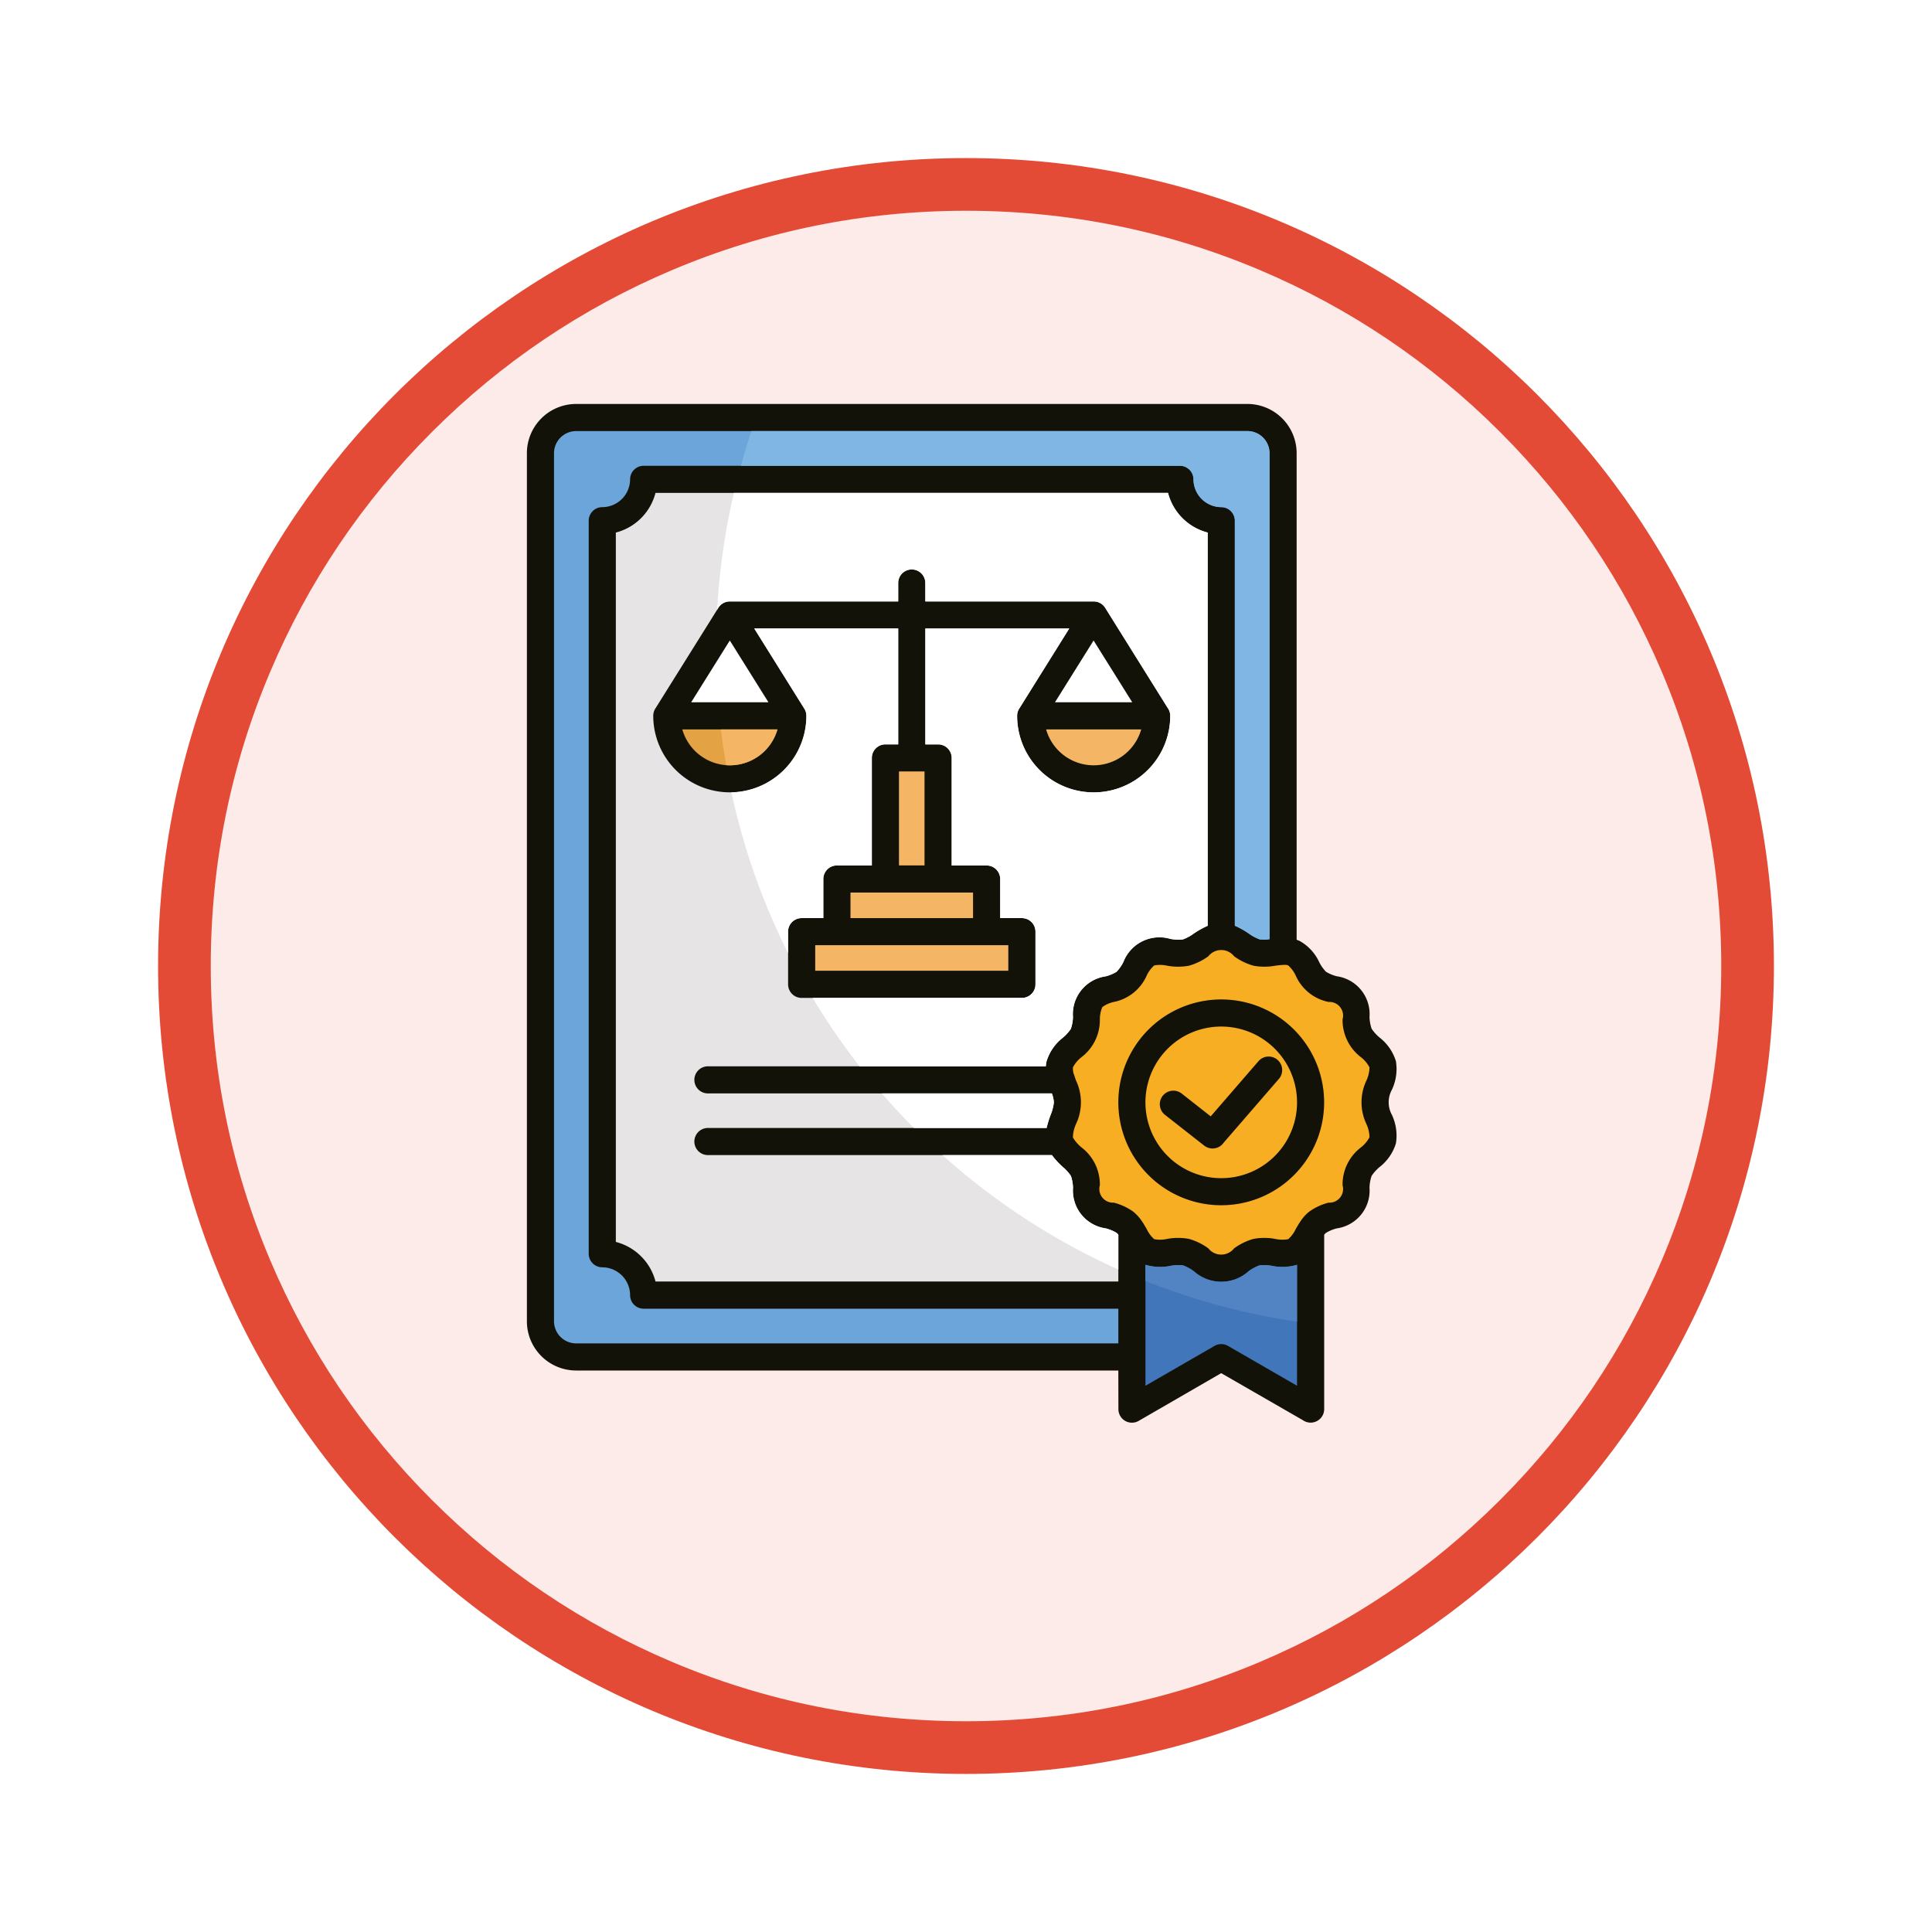 <svg xmlns="http://www.w3.org/2000/svg" xmlns:xlink="http://www.w3.org/1999/xlink" width="110" height="110" viewBox="0 0 110 110">
  <defs>
    <filter id="Trazado_982547" x="0" y="0" width="110" height="110" filterUnits="userSpaceOnUse">
      <feOffset dy="3" input="SourceAlpha"/>
      <feGaussianBlur stdDeviation="3" result="blur"/>
      <feFlood flood-opacity="0.161"/>
      <feComposite operator="in" in2="blur"/>
      <feComposite in="SourceGraphic"/>
    </filter>
  </defs>
  <g id="Grupo_1163955" data-name="Grupo 1163955" transform="translate(-1113 -2157)">
    <g id="Grupo_1161859" data-name="Grupo 1161859" transform="translate(1122 2163)">
      <g id="Grupo_1160931" data-name="Grupo 1160931" transform="translate(0 0)">
        <g id="Grupo_1160749" data-name="Grupo 1160749">
          <g id="Grupo_1158891" data-name="Grupo 1158891" transform="translate(0 0)">
            <g id="Grupo_1157406" data-name="Grupo 1157406" transform="translate(0 0)">
              <g id="Grupo_1155793" data-name="Grupo 1155793">
                <g id="Grupo_1154704" data-name="Grupo 1154704">
                  <g id="Grupo_1150790" data-name="Grupo 1150790">
                    <g id="Grupo_1154214" data-name="Grupo 1154214">
                      <g id="Grupo_1152583" data-name="Grupo 1152583">
                        <g id="Grupo_1146973" data-name="Grupo 1146973">
                          <g id="Grupo_1146954" data-name="Grupo 1146954">
                            <g transform="matrix(1, 0, 0, 1, -9, -6)" filter="url(#Trazado_982547)">
                              <g id="Trazado_982547-2" data-name="Trazado 982547" transform="translate(9 6)" fill="#fcebe9">
                                <path d="M 46 90.5 C 39.992 90.5 34.164 89.324 28.679 87.003 C 23.38 84.762 18.621 81.553 14.534 77.466 C 10.446 73.379 7.238 68.62 4.996 63.321 C 2.676 57.836 1.5 52.008 1.5 46 C 1.5 39.992 2.676 34.164 4.996 28.679 C 7.238 23.38 10.446 18.621 14.534 14.534 C 18.621 10.446 23.38 7.238 28.679 4.996 C 34.164 2.676 39.992 1.5 46 1.5 C 52.008 1.5 57.836 2.676 63.321 4.996 C 68.62 7.238 73.379 10.446 77.466 14.534 C 81.554 18.621 84.762 23.38 87.004 28.679 C 89.324 34.164 90.5 39.992 90.5 46 C 90.5 52.008 89.324 57.836 87.004 63.321 C 84.762 68.62 81.554 73.379 77.466 77.466 C 73.379 81.553 68.62 84.762 63.321 87.003 C 57.836 89.324 52.008 90.5 46 90.5 Z" stroke="none"/>
                                <path d="M 46 3 C 40.194 3 34.563 4.136 29.263 6.378 C 24.143 8.544 19.544 11.644 15.594 15.594 C 11.644 19.544 8.544 24.143 6.378 29.263 C 4.136 34.563 3 40.194 3 46 C 3 51.806 4.136 57.437 6.378 62.737 C 8.544 67.857 11.644 72.455 15.594 76.405 C 19.544 80.355 24.143 83.456 29.263 85.622 C 34.563 87.863 40.194 89 46 89 C 51.806 89 57.437 87.863 62.737 85.622 C 67.857 83.456 72.456 80.355 76.406 76.405 C 80.356 72.455 83.456 67.857 85.622 62.737 C 87.864 57.437 89 51.806 89 46 C 89 40.194 87.864 34.563 85.622 29.263 C 83.456 24.143 80.356 19.544 76.406 15.594 C 72.456 11.644 67.857 8.544 62.737 6.378 C 57.437 4.136 51.806 3 46 3 M 46 -7.62939453125e-06 C 71.405 -7.62939453125e-06 92 20.595 92 46 C 92 71.405 71.405 92 46 92 C 20.595 92 0 71.405 0 46 C 0 20.595 20.595 -7.62939453125e-06 46 -7.62939453125e-06 Z" stroke="none" fill="#e44b36"/>
                              </g>
                            </g>
                          </g>
                        </g>
                      </g>
                    </g>
                  </g>
                </g>
              </g>
            </g>
          </g>
        </g>
      </g>
    </g>
    <g id="cumplimiento-normativo" transform="translate(1091.93 2164)">
      <g id="Grupo_1163954" data-name="Grupo 1163954" transform="translate(51.07 16)">
        <path id="Trazado_1016047" data-name="Trazado 1016047" d="M84.743,71.031H53.869a2.805,2.805,0,0,1-2.8-2.8V18.8a2.805,2.805,0,0,1,2.8-2.8H92.095a2.805,2.805,0,0,1,2.8,2.8V46.506a1.829,1.829,0,0,1,.2.084,2.646,2.646,0,0,1,1.084,1.188,2.281,2.281,0,0,0,.387.55,2.249,2.249,0,0,0,.618.257A2.174,2.174,0,0,1,99.044,50.9a2.32,2.32,0,0,0,.119.67,2.411,2.411,0,0,0,.456.505,2.707,2.707,0,0,1,.928,1.345,2.769,2.769,0,0,1-.224,1.617,1.487,1.487,0,0,0,0,1.446,2.771,2.771,0,0,1,.224,1.617,2.706,2.706,0,0,1-.928,1.345,2.414,2.414,0,0,0-.456.506,2.32,2.32,0,0,0-.119.67,2.174,2.174,0,0,1-1.862,2.318,2.249,2.249,0,0,0-.618.257.692.692,0,0,0-.1.106v9.925a.772.772,0,0,1-1.219.629L90.6,71.182,85.9,73.9a.769.769,0,0,1-1.152-.666h0Z" transform="translate(-51.07 -16)" fill="#121209" fill-rule="evenodd"/>
        <path id="Trazado_1016048" data-name="Trazado 1016048" d="M320.357,274.16c-.023,0-.047,0-.071,0h-.018c-.128.007-.276.026-.425.044a3.413,3.413,0,0,1-1.243,0,3.488,3.488,0,0,1-1.1-.536.934.934,0,0,0-1.468,0,3.5,3.5,0,0,1-1.1.536,3.413,3.413,0,0,1-1.243,0,1.855,1.855,0,0,0-.738-.015,1.791,1.791,0,0,0-.432.585,2.6,2.6,0,0,1-1.868,1.494,1.728,1.728,0,0,0-.653.29,1.747,1.747,0,0,0-.142.7,2.658,2.658,0,0,1-1.045,2.153,1.789,1.789,0,0,0-.488.579.964.964,0,0,0,.066.431.794.794,0,0,1,.028.087c.025.077.054.157.082.237a2.885,2.885,0,0,1,0,2.471,1.928,1.928,0,0,0-.177.748c0,.014.009.028.013.043a2.16,2.16,0,0,0,.476.543,2.658,2.658,0,0,1,1.045,2.153.779.779,0,0,0,.794.992,3.291,3.291,0,0,1,1.119.522,2.493,2.493,0,0,1,.523.6.782.782,0,0,1,.072.113c.053.085.1.172.154.259a1.775,1.775,0,0,0,.432.585,1.836,1.836,0,0,0,.738-.015,3.414,3.414,0,0,1,1.243,0,3.49,3.49,0,0,1,1.1.537.934.934,0,0,0,1.468,0,3.5,3.5,0,0,1,1.1-.537,3.414,3.414,0,0,1,1.243,0,1.851,1.851,0,0,0,.738.015,1.789,1.789,0,0,0,.432-.585c.051-.087.1-.173.154-.259a.776.776,0,0,1,.072-.113,2.489,2.489,0,0,1,.523-.6,3.29,3.29,0,0,1,1.118-.522.779.779,0,0,0,.795-.992,2.658,2.658,0,0,1,1.045-2.153,1.788,1.788,0,0,0,.488-.579,1.86,1.86,0,0,0-.176-.754,2.885,2.885,0,0,1,0-2.471,1.865,1.865,0,0,0,.176-.754,1.789,1.789,0,0,0-.488-.579,2.658,2.658,0,0,1-1.045-2.153.779.779,0,0,0-.795-.992,2.6,2.6,0,0,1-1.868-1.494,1.776,1.776,0,0,0-.432-.585.539.539,0,0,0-.224-.032Zm-.539,4.773a4.316,4.316,0,1,1-3.051-1.264A4.316,4.316,0,0,1,319.818,278.933Zm-6.245,3.771a.771.771,0,1,1,.953-1.212l1.641,1.29,2.734-3.159a.77.77,0,0,1,1.164,1.007l-3.187,3.681,0,.006a.771.771,0,0,1-1.082.13Zm3.193-6.579a5.859,5.859,0,1,1-4.143,1.716,5.859,5.859,0,0,1,4.143-1.716Z" transform="translate(-277.234 -242.221)" fill="#f8ae22" fill-rule="evenodd"/>
        <path id="Trazado_1016049" data-name="Trazado 1016049" d="M126.669,82.544V60.159A3.145,3.145,0,0,1,124.41,57.9H95.23a3.145,3.145,0,0,1-2.259,2.259v40.388A3.145,3.145,0,0,1,95.23,102.8h26.352v-2.664a.687.687,0,0,0-.1-.106,2.249,2.249,0,0,0-.618-.257A2.174,2.174,0,0,1,119,97.46a2.32,2.32,0,0,0-.119-.67,2.414,2.414,0,0,0-.456-.506,4.527,4.527,0,0,1-.627-.681H98.214a.772.772,0,0,1,0-1.544H117.5a5.7,5.7,0,0,1,.224-.736,2.573,2.573,0,0,0,.188-.723,1.772,1.772,0,0,0-.113-.508H98.214a.772.772,0,1,1,0-1.544h19.239a1.85,1.85,0,0,1,.044-.288,2.708,2.708,0,0,1,.928-1.345,2.41,2.41,0,0,0,.456-.505,2.32,2.32,0,0,0,.119-.67,2.174,2.174,0,0,1,1.862-2.318,2.25,2.25,0,0,0,.618-.257,2.28,2.28,0,0,0,.387-.55,2.2,2.2,0,0,1,2.684-1.323,2.439,2.439,0,0,0,.706.029,2.5,2.5,0,0,0,.618-.332,4.949,4.949,0,0,1,.794-.445ZM98.784,64.481a.772.772,0,0,1,.679-.4h9.585v-1.05a.772.772,0,1,1,1.544,0v1.05h9.585a.772.772,0,0,1,.679.4l3.537,5.665a.768.768,0,0,1,.143.447,4.358,4.358,0,1,1-8.717,0,.768.768,0,0,1,.143-.447l2.825-4.526h-8.194v6.6h.728a.772.772,0,0,1,.772.772v6.122h1.99a.772.772,0,0,1,.772.772V82.11h1.236a.772.772,0,0,1,.772.772v3a.772.772,0,0,1-.772.772H103.551a.772.772,0,0,1-.772-.772v-3a.772.772,0,0,1,.772-.772h1.236V79.883a.772.772,0,0,1,.772-.772h1.99V72.989a.772.772,0,0,1,.772-.772h.728v-6.6h-8.2l2.826,4.526a.768.768,0,0,1,.143.447,4.358,4.358,0,1,1-8.717,0,.768.768,0,0,1,.143-.447Z" transform="translate(-87.908 -52.837)" fill="#e6e4e5" fill-rule="evenodd"/>
        <path id="Trazado_1016050" data-name="Trazado 1016050" d="M168.652,82.544V60.159a3.145,3.145,0,0,1-2.259-2.259H141.676a38.766,38.766,0,0,0-.952,6.65l.043-.069a.772.772,0,0,1,.679-.4h9.585v-1.05a.772.772,0,1,1,1.544,0v1.05h9.585a.772.772,0,0,1,.679.4l3.537,5.665a.768.768,0,0,1,.143.447,4.358,4.358,0,1,1-8.717,0,.768.768,0,0,1,.143-.447l2.825-4.526h-8.194v6.6h.728a.772.772,0,0,1,.772.772v6.122h1.99a.772.772,0,0,1,.772.772V82.11h1.236a.772.772,0,0,1,.772.772v3a.772.772,0,0,1-.772.772H146.161a38.839,38.839,0,0,0,2.672,3.9h10.6a1.854,1.854,0,0,1,.044-.288,2.708,2.708,0,0,1,.928-1.345,2.411,2.411,0,0,0,.456-.505,2.32,2.32,0,0,0,.119-.67,2.174,2.174,0,0,1,1.862-2.318,2.249,2.249,0,0,0,.618-.257,2.279,2.279,0,0,0,.387-.55,2.2,2.2,0,0,1,2.684-1.323,2.44,2.44,0,0,0,.706.029,2.5,2.5,0,0,0,.618-.332,4.948,4.948,0,0,1,.794-.445Zm-5.087,19.575v-1.977a.688.688,0,0,0-.1-.106,2.249,2.249,0,0,0-.618-.257,2.174,2.174,0,0,1-1.862-2.318,2.321,2.321,0,0,0-.119-.67,2.413,2.413,0,0,0-.456-.506,4.527,4.527,0,0,1-.627-.681h-6.23a38.8,38.8,0,0,0,10.013,6.516Zm-11.64-8.06h7.556a5.707,5.707,0,0,1,.224-.736,2.572,2.572,0,0,0,.188-.723,1.773,1.773,0,0,0-.113-.508H150.1q.878,1.015,1.826,1.967Zm-7.163-9.95a38.49,38.49,0,0,1-3.227-9.157,4.359,4.359,0,0,0,4.27-4.358.769.769,0,0,0-.143-.447l-2.826-4.527h8.195v6.6H150.3a.772.772,0,0,0-.772.772v6.122h-1.99a.772.772,0,0,0-.772.772V82.11h-1.236a.772.772,0,0,0-.772.772Z" transform="translate(-129.891 -52.837)" fill="#fff" fill-rule="evenodd"/>
        <path id="Trazado_1016051" data-name="Trazado 1016051" d="M95.976,78.744H68.949a.772.772,0,0,1-.772-.772,1.59,1.59,0,0,0-1.584-1.585.772.772,0,0,1-.772-.772V33.879a.772.772,0,0,1,.772-.772,1.59,1.59,0,0,0,1.584-1.583.772.772,0,0,1,.772-.772H99.48a.772.772,0,0,1,.772.772,1.59,1.59,0,0,0,1.583,1.583.772.772,0,0,1,.772.772v23.06a4.954,4.954,0,0,1,.794.445,2.5,2.5,0,0,0,.618.332,1.884,1.884,0,0,0,.564-.012V30.031a1.261,1.261,0,0,0-1.255-1.255H65.1a1.261,1.261,0,0,0-1.255,1.255V79.464A1.261,1.261,0,0,0,65.1,80.719H95.976Z" transform="translate(-62.302 -27.232)" fill="#6ca5da" fill-rule="evenodd"/>
        <path id="Trazado_1016052" data-name="Trazado 1016052" d="M151.871,30.752h25a.772.772,0,0,1,.772.772,1.59,1.59,0,0,0,1.583,1.583.772.772,0,0,1,.772.772V56.939a4.954,4.954,0,0,1,.794.445,2.5,2.5,0,0,0,.618.332,1.884,1.884,0,0,0,.564-.012V30.031a1.261,1.261,0,0,0-1.255-1.255H152.475q-.328.976-.6,1.976Z" transform="translate(-139.691 -27.232)" fill="#80b6e3" fill-rule="evenodd"/>
        <path id="Trazado_1016053" data-name="Trazado 1016053" d="M342.517,423.327v5.16l3.922-2.262a.769.769,0,0,1,.776-.006l3.932,2.268V421.6a2.917,2.917,0,0,1-1.426.06,2.441,2.441,0,0,0-.706-.029,2.5,2.5,0,0,0-.618.331,2.332,2.332,0,0,1-3.132,0,2.5,2.5,0,0,0-.618-.331,2.441,2.441,0,0,0-.706.029,2.92,2.92,0,0,1-1.426-.06Z" transform="translate(-307.299 -372.589)" fill="#4276ba" fill-rule="evenodd"/>
        <path id="Trazado_1016054" data-name="Trazado 1016054" d="M351.147,424.836V421.6a2.917,2.917,0,0,1-1.426.06,2.436,2.436,0,0,0-.706-.029,2.5,2.5,0,0,0-.618.331,2.332,2.332,0,0,1-3.132,0,2.5,2.5,0,0,0-.618-.331,2.436,2.436,0,0,0-.706.029,2.92,2.92,0,0,1-1.426-.06v.924A38.486,38.486,0,0,0,351.147,424.836Z" transform="translate(-307.299 -372.589)" fill="#5284c3" fill-rule="evenodd"/>
        <path id="Trazado_1016055" data-name="Trazado 1016055" d="M304.334,130.966l-2.2-3.518-2.2,3.518Z" transform="translate(-269.869 -113.981)" fill="#fff" fill-rule="evenodd"/>
        <path id="Trazado_1016056" data-name="Trazado 1016056" d="M132.916,130.966l-2.2-3.518-2.2,3.518Z" transform="translate(-119.164 -113.981)" fill="#fff" fill-rule="evenodd"/>
        <path id="Trazado_1016057" data-name="Trazado 1016057" d="M298.418,169.342H295.71a2.815,2.815,0,0,0,5.415,0Z" transform="translate(-266.149 -150.813)" fill="#f4b664" fill-rule="evenodd"/>
        <path id="Trazado_1016058" data-name="Trazado 1016058" d="M127,169.342h-2.708a2.815,2.815,0,0,0,5.415,0Z" transform="translate(-115.445 -150.813)" fill="#e3a244" fill-rule="evenodd"/>
        <path id="Trazado_1016059" data-name="Trazado 1016059" d="M142.991,169.342h-.51q.122,1.026.3,2.035.106.008.214.008a2.816,2.816,0,0,0,2.707-2.042Z" transform="translate(-131.435 -150.813)" fill="#f4b664" fill-rule="evenodd"/>
        <path id="Trazado_1016060" data-name="Trazado 1016060" d="M203.534,247.666h6.978v-1.455h-6.978Z" transform="translate(-185.111 -218.393)" fill="#f4b664" fill-rule="evenodd"/>
        <path id="Trazado_1016061" data-name="Trazado 1016061" d="M197.912,272.485V271.03H186.918v1.455Z" transform="translate(-170.503 -240.214)" fill="#f4b664" fill-rule="evenodd"/>
      </g>
      <path id="Trazado_1016062" data-name="Trazado 1016062" d="M226.387,189.157h1.455v5.35h-1.455Z" transform="translate(-154.133 -152.234)" fill="#f4b664"/>
    </g>
  </g>
</svg>
